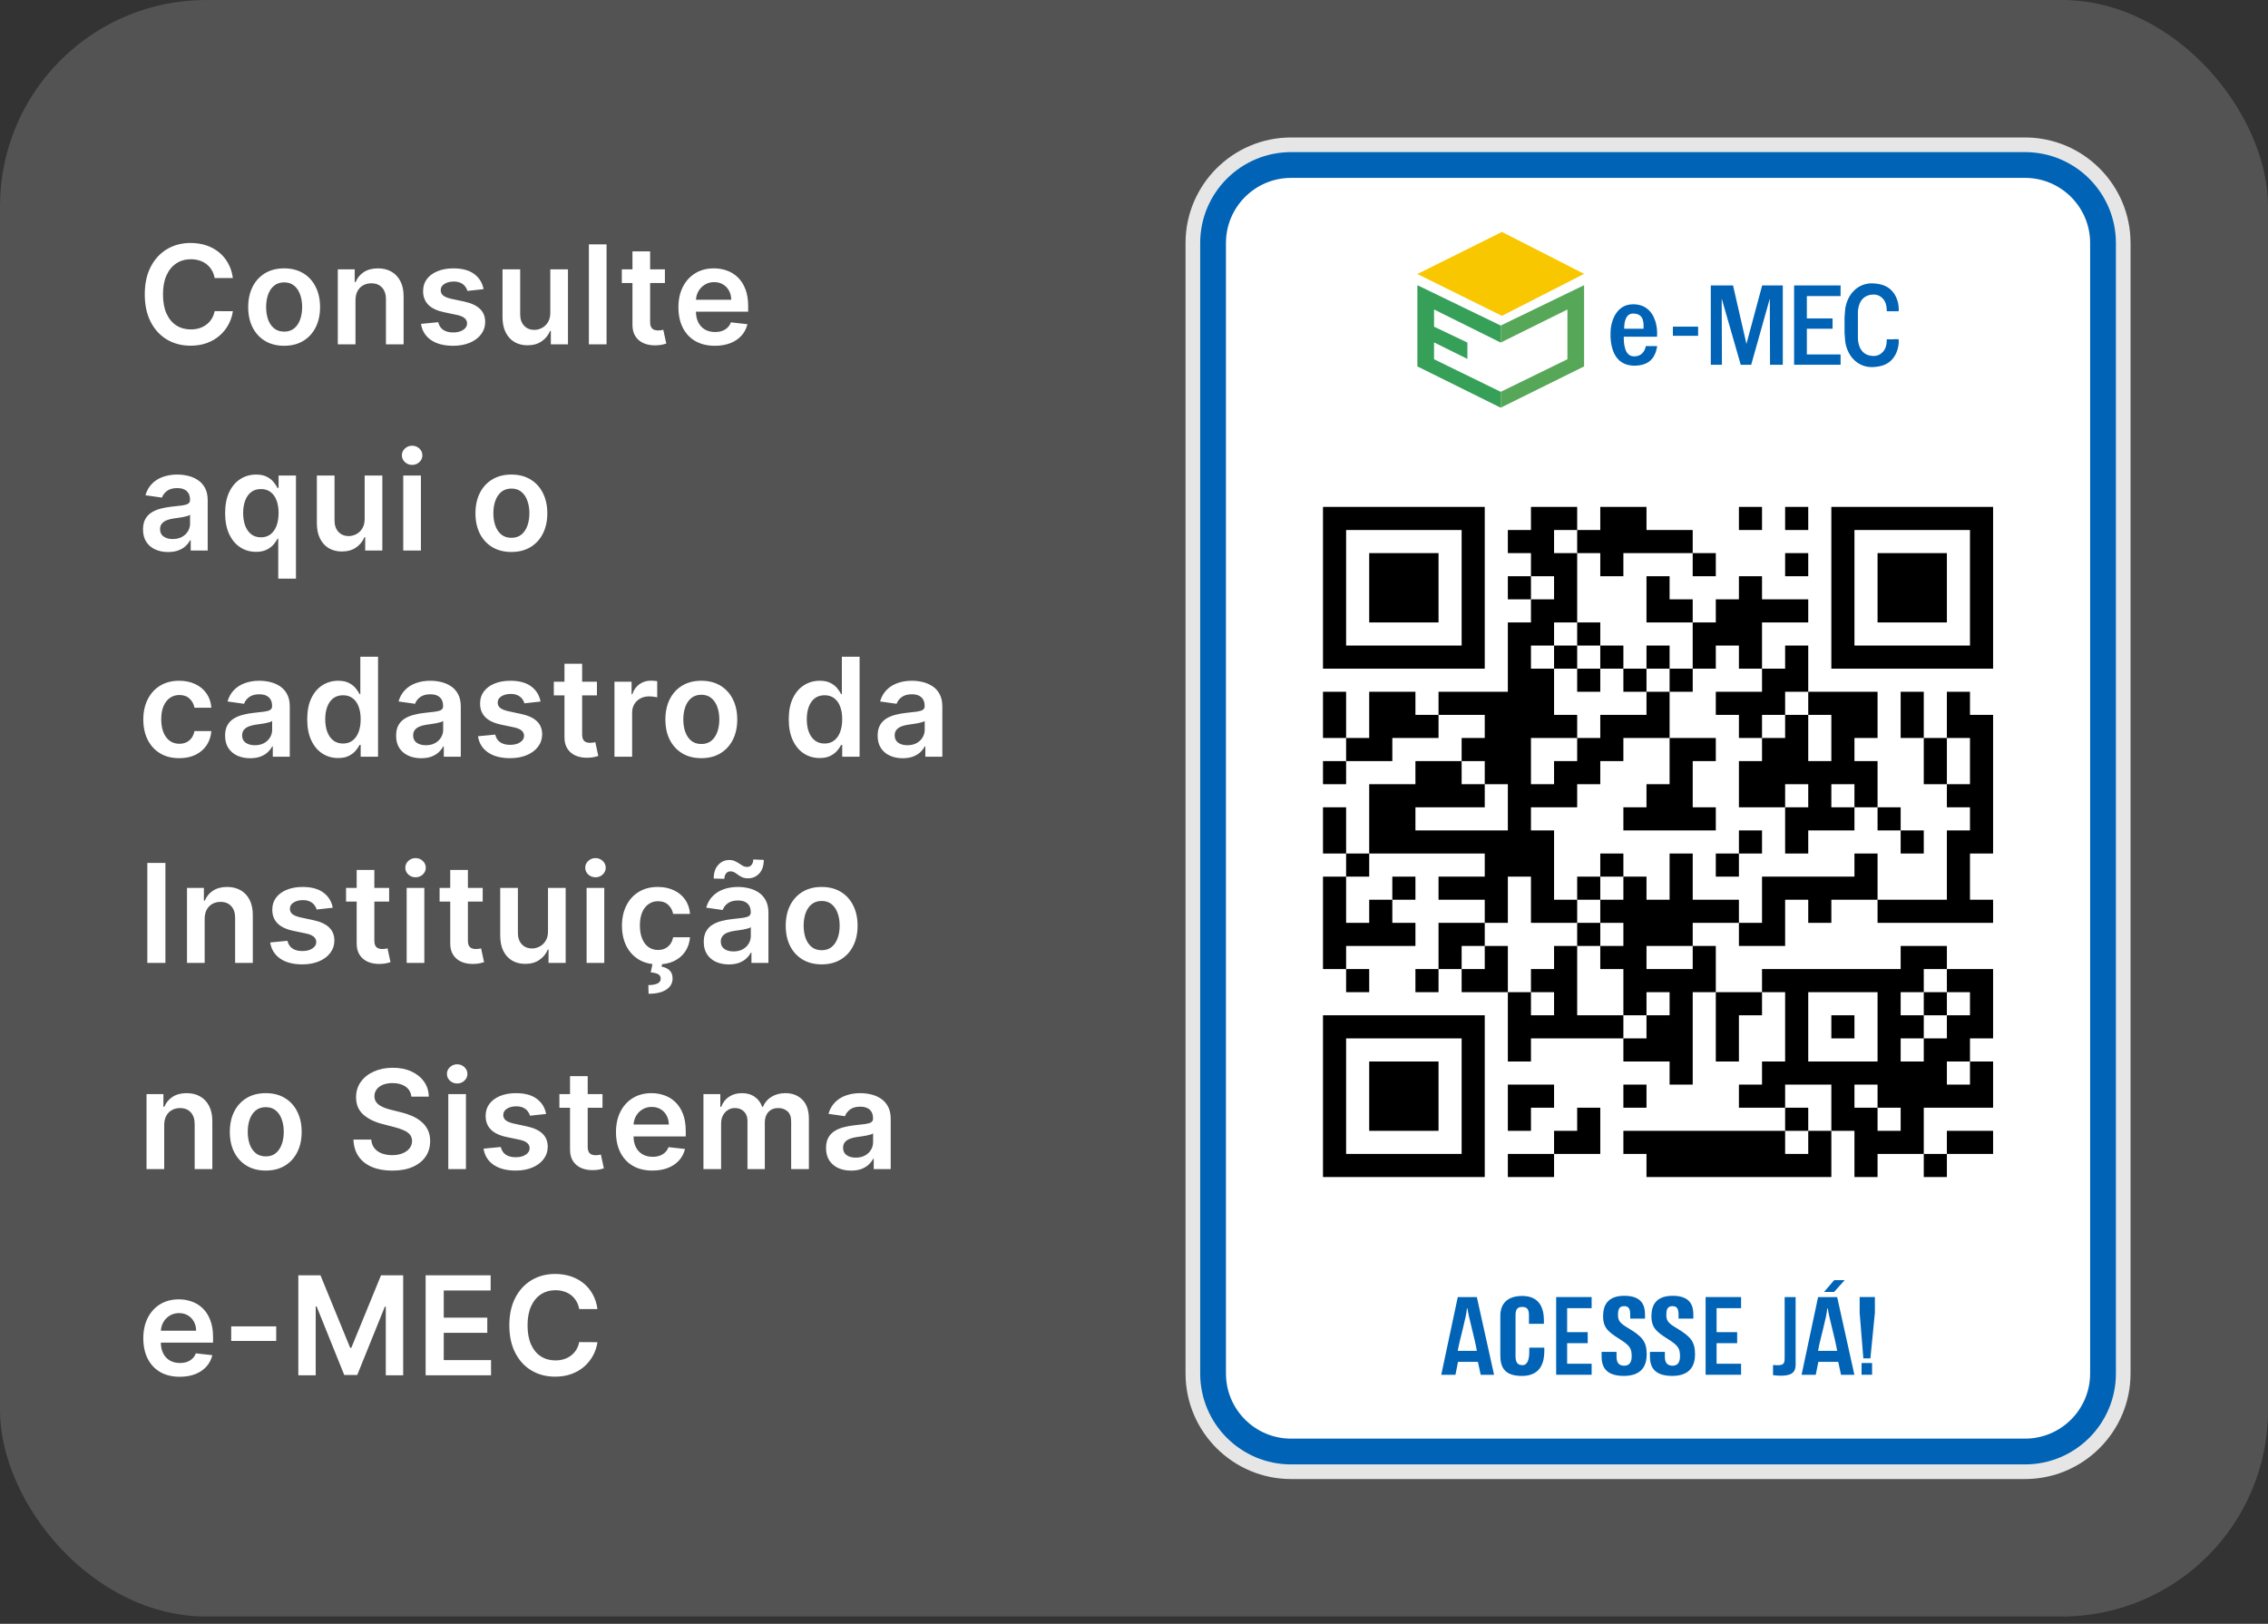 <svg width="264" height="189" viewBox="0 0 264 189" fill="none" xmlns="http://www.w3.org/2000/svg">
<rect x="0" y="0" width="264" height="189" fill="#333333" stroke="none"/>
<rect width="264" height="188.153" rx="24" fill="white" fill-opacity="0.16"/>
<path d="M27.108 32.366H24.983C24.922 32.018 24.811 31.709 24.648 31.44C24.485 31.168 24.282 30.936 24.04 30.747C23.797 30.558 23.521 30.416 23.21 30.321C22.903 30.223 22.572 30.173 22.216 30.173C21.583 30.173 21.023 30.332 20.534 30.651C20.046 30.965 19.663 31.427 19.386 32.037C19.11 32.643 18.972 33.383 18.972 34.258C18.972 35.149 19.11 35.899 19.386 36.508C19.667 37.114 20.049 37.573 20.534 37.883C21.023 38.19 21.581 38.344 22.21 38.344C22.559 38.344 22.884 38.298 23.188 38.207C23.494 38.113 23.769 37.974 24.011 37.793C24.258 37.611 24.464 37.387 24.631 37.122C24.801 36.857 24.919 36.554 24.983 36.213L27.108 36.224C27.028 36.777 26.856 37.296 26.591 37.781C26.329 38.266 25.987 38.694 25.562 39.065C25.138 39.433 24.642 39.721 24.074 39.929C23.506 40.133 22.875 40.236 22.182 40.236C21.159 40.236 20.246 39.999 19.443 39.526C18.64 39.052 18.008 38.368 17.546 37.474C17.083 36.58 16.852 35.508 16.852 34.258C16.852 33.005 17.085 31.933 17.551 31.043C18.017 30.149 18.651 29.465 19.454 28.991C20.258 28.518 21.167 28.281 22.182 28.281C22.829 28.281 23.432 28.372 23.989 28.554C24.546 28.736 25.042 29.003 25.477 29.355C25.913 29.704 26.271 30.132 26.551 30.639C26.835 31.143 27.021 31.719 27.108 32.366ZM33.074 40.247C32.222 40.247 31.483 40.06 30.858 39.685C30.233 39.31 29.748 38.785 29.404 38.111C29.063 37.437 28.892 36.649 28.892 35.747C28.892 34.846 29.063 34.056 29.404 33.378C29.748 32.7 30.233 32.173 30.858 31.798C31.483 31.423 32.222 31.236 33.074 31.236C33.926 31.236 34.665 31.423 35.29 31.798C35.915 32.173 36.398 32.7 36.739 33.378C37.084 34.056 37.256 34.846 37.256 35.747C37.256 36.649 37.084 37.437 36.739 38.111C36.398 38.785 35.915 39.31 35.29 39.685C34.665 40.06 33.926 40.247 33.074 40.247ZM33.086 38.599C33.548 38.599 33.934 38.472 34.245 38.219C34.555 37.961 34.786 37.616 34.938 37.185C35.093 36.753 35.171 36.272 35.171 35.741C35.171 35.207 35.093 34.724 34.938 34.293C34.786 33.857 34.555 33.51 34.245 33.253C33.934 32.995 33.548 32.866 33.086 32.866C32.612 32.866 32.218 32.995 31.904 33.253C31.593 33.51 31.36 33.857 31.205 34.293C31.053 34.724 30.978 35.207 30.978 35.741C30.978 36.272 31.053 36.753 31.205 37.185C31.36 37.616 31.593 37.961 31.904 38.219C32.218 38.472 32.612 38.599 33.086 38.599ZM41.379 34.963V40.077H39.322V31.349H41.288V32.832H41.39C41.591 32.344 41.911 31.955 42.35 31.668C42.793 31.38 43.341 31.236 43.992 31.236C44.594 31.236 45.119 31.364 45.566 31.622C46.017 31.88 46.365 32.253 46.612 32.741C46.862 33.23 46.985 33.823 46.981 34.52V40.077H44.924V34.838C44.924 34.255 44.773 33.798 44.469 33.469C44.17 33.139 43.755 32.974 43.225 32.974C42.865 32.974 42.545 33.054 42.265 33.213C41.989 33.368 41.771 33.594 41.612 33.889C41.456 34.185 41.379 34.543 41.379 34.963ZM56.289 33.656L54.414 33.861C54.361 33.671 54.269 33.493 54.136 33.327C54.007 33.16 53.833 33.026 53.613 32.923C53.394 32.821 53.125 32.77 52.807 32.77C52.379 32.77 52.019 32.863 51.727 33.048C51.439 33.234 51.297 33.474 51.301 33.77C51.297 34.024 51.39 34.23 51.579 34.389C51.773 34.548 52.091 34.679 52.534 34.781L54.023 35.099C54.848 35.277 55.462 35.56 55.863 35.946C56.269 36.332 56.473 36.838 56.477 37.463C56.473 38.012 56.312 38.497 55.994 38.918C55.68 39.334 55.242 39.66 54.682 39.895C54.121 40.13 53.477 40.247 52.75 40.247C51.682 40.247 50.822 40.024 50.17 39.577C49.519 39.126 49.13 38.499 49.005 37.696L51.011 37.503C51.102 37.897 51.295 38.194 51.591 38.395C51.886 38.596 52.271 38.696 52.744 38.696C53.233 38.696 53.625 38.596 53.92 38.395C54.219 38.194 54.369 37.946 54.369 37.651C54.369 37.401 54.273 37.194 54.079 37.031C53.89 36.868 53.594 36.743 53.193 36.656L51.704 36.344C50.867 36.169 50.248 35.876 49.846 35.463C49.445 35.046 49.246 34.52 49.25 33.883C49.246 33.346 49.392 32.88 49.687 32.486C49.986 32.088 50.401 31.781 50.932 31.565C51.466 31.346 52.081 31.236 52.778 31.236C53.801 31.236 54.606 31.454 55.193 31.889C55.784 32.325 56.149 32.914 56.289 33.656ZM64.056 36.406V31.349H66.112V40.077H64.118V38.526H64.027C63.83 39.014 63.506 39.414 63.056 39.724C62.609 40.035 62.057 40.19 61.402 40.19C60.83 40.19 60.325 40.063 59.885 39.81C59.45 39.552 59.109 39.179 58.862 38.69C58.616 38.198 58.493 37.603 58.493 36.906V31.349H60.55V36.588C60.55 37.141 60.701 37.58 61.004 37.906C61.307 38.232 61.705 38.395 62.198 38.395C62.501 38.395 62.794 38.321 63.078 38.173C63.362 38.026 63.595 37.806 63.777 37.514C63.963 37.219 64.056 36.849 64.056 36.406ZM70.604 28.44V40.077H68.547V28.44H70.604ZM77.397 31.349V32.94H72.38V31.349H77.397ZM73.619 29.259H75.676V37.452C75.676 37.728 75.717 37.94 75.801 38.088C75.888 38.232 76.001 38.33 76.142 38.383C76.282 38.437 76.437 38.463 76.608 38.463C76.736 38.463 76.854 38.454 76.96 38.435C77.07 38.416 77.153 38.399 77.21 38.383L77.556 39.991C77.447 40.029 77.289 40.071 77.085 40.116C76.884 40.162 76.638 40.188 76.346 40.196C75.831 40.211 75.367 40.133 74.954 39.963C74.541 39.789 74.214 39.52 73.971 39.156C73.733 38.793 73.615 38.338 73.619 37.793V29.259ZM83.207 40.247C82.332 40.247 81.577 40.065 80.94 39.702C80.308 39.334 79.821 38.815 79.48 38.145C79.139 37.471 78.969 36.677 78.969 35.764C78.969 34.866 79.139 34.079 79.48 33.401C79.825 32.719 80.306 32.188 80.923 31.81C81.541 31.427 82.266 31.236 83.099 31.236C83.637 31.236 84.145 31.323 84.622 31.497C85.103 31.668 85.527 31.933 85.895 32.293C86.266 32.652 86.558 33.111 86.77 33.668C86.982 34.221 87.088 34.88 87.088 35.645V36.276H79.935V34.889H85.116C85.113 34.495 85.027 34.145 84.861 33.838C84.694 33.527 84.461 33.283 84.162 33.105C83.866 32.927 83.522 32.838 83.128 32.838C82.707 32.838 82.338 32.94 82.02 33.145C81.702 33.346 81.454 33.611 81.275 33.94C81.101 34.266 81.012 34.624 81.008 35.014V36.224C81.008 36.732 81.101 37.168 81.287 37.531C81.472 37.891 81.732 38.168 82.065 38.361C82.399 38.55 82.789 38.645 83.236 38.645C83.535 38.645 83.806 38.603 84.048 38.52C84.291 38.433 84.501 38.306 84.679 38.139C84.857 37.972 84.991 37.766 85.082 37.52L87.003 37.736C86.882 38.243 86.65 38.687 86.31 39.065C85.972 39.44 85.541 39.732 85.014 39.94C84.488 40.145 83.885 40.247 83.207 40.247ZM19.568 64.253C19.015 64.253 18.517 64.154 18.074 63.957C17.634 63.757 17.286 63.461 17.028 63.071C16.775 62.681 16.648 62.2 16.648 61.628C16.648 61.135 16.739 60.728 16.921 60.406C17.102 60.084 17.35 59.827 17.665 59.633C17.979 59.44 18.333 59.294 18.727 59.196C19.125 59.094 19.536 59.02 19.96 58.974C20.472 58.921 20.886 58.874 21.204 58.832C21.523 58.787 21.754 58.719 21.898 58.628C22.046 58.533 22.119 58.387 22.119 58.19V58.156C22.119 57.728 21.992 57.397 21.739 57.162C21.485 56.927 21.119 56.81 20.642 56.81C20.138 56.81 19.739 56.919 19.443 57.139C19.151 57.359 18.954 57.618 18.852 57.918L16.932 57.645C17.083 57.114 17.333 56.671 17.682 56.315C18.03 55.955 18.456 55.687 18.96 55.508C19.464 55.327 20.021 55.236 20.631 55.236C21.051 55.236 21.47 55.285 21.886 55.383C22.303 55.482 22.684 55.645 23.028 55.872C23.373 56.096 23.65 56.401 23.858 56.787C24.07 57.173 24.176 57.656 24.176 58.236V64.077H22.199V62.878H22.131C22.006 63.12 21.829 63.347 21.602 63.56C21.379 63.768 21.097 63.937 20.756 64.065C20.419 64.19 20.023 64.253 19.568 64.253ZM20.102 62.741C20.515 62.741 20.873 62.66 21.176 62.497C21.479 62.33 21.712 62.111 21.875 61.838C22.042 61.565 22.125 61.268 22.125 60.946V59.918C22.061 59.971 21.951 60.02 21.796 60.065C21.644 60.111 21.474 60.151 21.284 60.185C21.095 60.219 20.907 60.249 20.722 60.276C20.536 60.302 20.375 60.325 20.239 60.344C19.932 60.385 19.657 60.454 19.415 60.548C19.172 60.643 18.981 60.776 18.841 60.946C18.701 61.113 18.631 61.329 18.631 61.594C18.631 61.972 18.769 62.258 19.046 62.452C19.322 62.645 19.674 62.741 20.102 62.741ZM32.388 67.349V62.702H32.303C32.197 62.914 32.044 63.139 31.843 63.378C31.642 63.613 31.377 63.813 31.047 63.98C30.718 64.147 30.303 64.23 29.803 64.23C29.117 64.23 28.504 64.054 27.962 63.702C27.42 63.349 26.992 62.838 26.678 62.168C26.364 61.497 26.206 60.683 26.206 59.724C26.206 58.755 26.366 57.937 26.684 57.27C27.006 56.599 27.439 56.094 27.985 55.753C28.53 55.408 29.138 55.236 29.809 55.236C30.32 55.236 30.741 55.323 31.07 55.497C31.399 55.668 31.661 55.874 31.854 56.116C32.047 56.355 32.197 56.58 32.303 56.793H32.428V55.349H34.451V67.349H32.388ZM30.377 62.543C30.812 62.543 31.184 62.425 31.491 62.19C31.797 61.952 32.03 61.62 32.189 61.196C32.348 60.772 32.428 60.277 32.428 59.713C32.428 59.149 32.348 58.658 32.189 58.241C32.034 57.825 31.803 57.501 31.496 57.27C31.193 57.039 30.82 56.923 30.377 56.923C29.919 56.923 29.536 57.043 29.229 57.281C28.922 57.52 28.691 57.849 28.536 58.27C28.381 58.69 28.303 59.171 28.303 59.713C28.303 60.258 28.381 60.745 28.536 61.173C28.695 61.597 28.928 61.933 29.235 62.179C29.545 62.421 29.926 62.543 30.377 62.543ZM42.447 60.406V55.349H44.504V64.077H42.509V62.526H42.418C42.221 63.014 41.898 63.414 41.447 63.724C41 64.035 40.449 64.19 39.793 64.19C39.221 64.19 38.716 64.063 38.276 63.81C37.841 63.552 37.5 63.179 37.254 62.69C37.007 62.198 36.884 61.603 36.884 60.906V55.349H38.941V60.588C38.941 61.141 39.093 61.58 39.396 61.906C39.699 62.232 40.096 62.395 40.589 62.395C40.892 62.395 41.185 62.321 41.469 62.173C41.754 62.026 41.987 61.806 42.168 61.514C42.354 61.219 42.447 60.849 42.447 60.406ZM46.939 64.077V55.349H48.995V64.077H46.939ZM47.973 54.111C47.647 54.111 47.367 54.003 47.132 53.787C46.897 53.567 46.78 53.304 46.78 52.997C46.78 52.687 46.897 52.423 47.132 52.207C47.367 51.988 47.647 51.878 47.973 51.878C48.302 51.878 48.583 51.988 48.814 52.207C49.048 52.423 49.166 52.687 49.166 52.997C49.166 53.304 49.048 53.567 48.814 53.787C48.583 54.003 48.302 54.111 47.973 54.111ZM59.526 64.247C58.674 64.247 57.935 64.06 57.31 63.685C56.685 63.31 56.2 62.785 55.856 62.111C55.515 61.437 55.344 60.649 55.344 59.747C55.344 58.846 55.515 58.056 55.856 57.378C56.2 56.7 56.685 56.173 57.31 55.798C57.935 55.423 58.674 55.236 59.526 55.236C60.378 55.236 61.117 55.423 61.742 55.798C62.367 56.173 62.85 56.7 63.191 57.378C63.536 58.056 63.708 58.846 63.708 59.747C63.708 60.649 63.536 61.437 63.191 62.111C62.85 62.785 62.367 63.31 61.742 63.685C61.117 64.06 60.378 64.247 59.526 64.247ZM59.538 62.599C60 62.599 60.386 62.472 60.697 62.219C61.007 61.961 61.238 61.616 61.39 61.185C61.545 60.753 61.623 60.272 61.623 59.741C61.623 59.207 61.545 58.724 61.39 58.293C61.238 57.857 61.007 57.51 60.697 57.253C60.386 56.995 60 56.866 59.538 56.866C59.064 56.866 58.67 56.995 58.356 57.253C58.045 57.51 57.812 57.857 57.657 58.293C57.505 58.724 57.429 59.207 57.429 59.741C57.429 60.272 57.505 60.753 57.657 61.185C57.812 61.616 58.045 61.961 58.356 62.219C58.67 62.472 59.064 62.599 59.538 62.599ZM20.864 88.247C19.992 88.247 19.244 88.056 18.619 87.673C17.998 87.291 17.519 86.762 17.182 86.088C16.849 85.41 16.682 84.63 16.682 83.747C16.682 82.861 16.852 82.079 17.193 81.4C17.534 80.719 18.015 80.188 18.636 79.81C19.261 79.427 20 79.236 20.852 79.236C21.561 79.236 22.188 79.366 22.733 79.628C23.282 79.885 23.72 80.251 24.046 80.724C24.371 81.194 24.557 81.743 24.602 82.372H22.636C22.557 81.952 22.367 81.601 22.068 81.321C21.773 81.037 21.377 80.895 20.881 80.895C20.46 80.895 20.091 81.008 19.773 81.236C19.454 81.459 19.206 81.781 19.028 82.202C18.854 82.622 18.767 83.126 18.767 83.713C18.767 84.308 18.854 84.819 19.028 85.247C19.203 85.671 19.447 85.999 19.761 86.23C20.079 86.457 20.453 86.571 20.881 86.571C21.184 86.571 21.454 86.514 21.693 86.4C21.936 86.283 22.138 86.115 22.301 85.895C22.464 85.675 22.576 85.408 22.636 85.094H24.602C24.553 85.711 24.371 86.258 24.057 86.736C23.742 87.209 23.314 87.58 22.773 87.849C22.231 88.115 21.595 88.247 20.864 88.247ZM29.123 88.253C28.57 88.253 28.071 88.154 27.628 87.957C27.189 87.757 26.84 87.461 26.583 87.071C26.329 86.681 26.202 86.2 26.202 85.628C26.202 85.135 26.293 84.728 26.475 84.406C26.657 84.084 26.905 83.827 27.219 83.633C27.534 83.44 27.888 83.294 28.282 83.196C28.679 83.094 29.09 83.02 29.515 82.974C30.026 82.921 30.441 82.874 30.759 82.832C31.077 82.787 31.308 82.719 31.452 82.628C31.6 82.533 31.674 82.387 31.674 82.19V82.156C31.674 81.728 31.547 81.397 31.293 81.162C31.039 80.927 30.674 80.81 30.196 80.81C29.693 80.81 29.293 80.919 28.998 81.139C28.706 81.359 28.509 81.618 28.407 81.918L26.486 81.645C26.638 81.115 26.888 80.671 27.236 80.315C27.585 79.955 28.011 79.686 28.515 79.508C29.018 79.327 29.575 79.236 30.185 79.236C30.605 79.236 31.024 79.285 31.441 79.383C31.857 79.482 32.238 79.645 32.583 79.872C32.928 80.096 33.204 80.4 33.412 80.787C33.624 81.173 33.73 81.656 33.73 82.236V88.077H31.753V86.878H31.685C31.56 87.12 31.384 87.347 31.157 87.56C30.933 87.768 30.651 87.936 30.31 88.065C29.973 88.19 29.577 88.253 29.123 88.253ZM29.657 86.741C30.07 86.741 30.427 86.66 30.73 86.497C31.034 86.33 31.267 86.111 31.429 85.838C31.596 85.565 31.679 85.268 31.679 84.946V83.918C31.615 83.971 31.505 84.02 31.35 84.065C31.198 84.111 31.028 84.15 30.838 84.185C30.649 84.219 30.462 84.249 30.276 84.275C30.09 84.302 29.929 84.325 29.793 84.344C29.486 84.385 29.212 84.454 28.969 84.548C28.727 84.643 28.535 84.775 28.395 84.946C28.255 85.113 28.185 85.329 28.185 85.594C28.185 85.972 28.323 86.258 28.6 86.452C28.876 86.645 29.229 86.741 29.657 86.741ZM39.357 88.23C38.672 88.23 38.058 88.054 37.516 87.702C36.975 87.349 36.547 86.838 36.232 86.168C35.918 85.497 35.761 84.683 35.761 83.724C35.761 82.755 35.92 81.936 36.238 81.27C36.56 80.599 36.994 80.094 37.539 79.753C38.085 79.408 38.693 79.236 39.363 79.236C39.874 79.236 40.295 79.323 40.624 79.497C40.954 79.668 41.215 79.874 41.408 80.116C41.602 80.355 41.751 80.58 41.857 80.793H41.943V76.44H44.005V88.077H41.982V86.702H41.857C41.751 86.914 41.598 87.139 41.397 87.378C41.196 87.613 40.931 87.813 40.602 87.98C40.272 88.147 39.857 88.23 39.357 88.23ZM39.931 86.543C40.367 86.543 40.738 86.425 41.045 86.19C41.352 85.952 41.585 85.62 41.744 85.196C41.903 84.772 41.982 84.277 41.982 83.713C41.982 83.149 41.903 82.658 41.744 82.241C41.588 81.825 41.357 81.501 41.05 81.27C40.748 81.039 40.374 80.923 39.931 80.923C39.473 80.923 39.09 81.043 38.783 81.281C38.477 81.52 38.246 81.849 38.09 82.27C37.935 82.69 37.857 83.171 37.857 83.713C37.857 84.258 37.935 84.745 38.09 85.173C38.249 85.597 38.482 85.933 38.789 86.179C39.1 86.421 39.48 86.543 39.931 86.543ZM49.028 88.253C48.475 88.253 47.977 88.154 47.534 87.957C47.094 87.757 46.746 87.461 46.488 87.071C46.235 86.681 46.108 86.2 46.108 85.628C46.108 85.135 46.199 84.728 46.38 84.406C46.562 84.084 46.81 83.827 47.125 83.633C47.439 83.44 47.793 83.294 48.187 83.196C48.585 83.094 48.996 83.02 49.42 82.974C49.932 82.921 50.346 82.874 50.664 82.832C50.983 82.787 51.214 82.719 51.358 82.628C51.505 82.533 51.579 82.387 51.579 82.19V82.156C51.579 81.728 51.452 81.397 51.199 81.162C50.945 80.927 50.579 80.81 50.102 80.81C49.598 80.81 49.199 80.919 48.903 81.139C48.611 81.359 48.414 81.618 48.312 81.918L46.392 81.645C46.543 81.115 46.793 80.671 47.142 80.315C47.49 79.955 47.916 79.686 48.42 79.508C48.924 79.327 49.481 79.236 50.091 79.236C50.511 79.236 50.93 79.285 51.346 79.383C51.763 79.482 52.144 79.645 52.488 79.872C52.833 80.096 53.11 80.4 53.318 80.787C53.53 81.173 53.636 81.656 53.636 82.236V88.077H51.659V86.878H51.591C51.466 87.12 51.289 87.347 51.062 87.56C50.839 87.768 50.557 87.936 50.216 88.065C49.879 88.19 49.483 88.253 49.028 88.253ZM49.562 86.741C49.975 86.741 50.333 86.66 50.636 86.497C50.939 86.33 51.172 86.111 51.335 85.838C51.502 85.565 51.585 85.268 51.585 84.946V83.918C51.521 83.971 51.411 84.02 51.255 84.065C51.104 84.111 50.934 84.15 50.744 84.185C50.555 84.219 50.367 84.249 50.182 84.275C49.996 84.302 49.835 84.325 49.699 84.344C49.392 84.385 49.117 84.454 48.875 84.548C48.632 84.643 48.441 84.775 48.301 84.946C48.161 85.113 48.091 85.329 48.091 85.594C48.091 85.972 48.229 86.258 48.505 86.452C48.782 86.645 49.134 86.741 49.562 86.741ZM62.922 81.656L61.047 81.861C60.994 81.671 60.901 81.493 60.769 81.327C60.64 81.16 60.466 81.025 60.246 80.923C60.026 80.821 59.757 80.77 59.439 80.77C59.011 80.77 58.651 80.863 58.359 81.048C58.072 81.234 57.93 81.474 57.933 81.77C57.93 82.024 58.022 82.23 58.212 82.389C58.405 82.548 58.723 82.679 59.166 82.781L60.655 83.099C61.481 83.277 62.094 83.56 62.496 83.946C62.901 84.332 63.106 84.838 63.109 85.463C63.106 86.012 62.945 86.497 62.627 86.918C62.312 87.334 61.875 87.66 61.314 87.895C60.754 88.13 60.109 88.247 59.382 88.247C58.314 88.247 57.454 88.024 56.803 87.577C56.151 87.126 55.763 86.499 55.638 85.696L57.644 85.503C57.734 85.897 57.928 86.194 58.223 86.395C58.519 86.596 58.903 86.696 59.377 86.696C59.865 86.696 60.257 86.596 60.553 86.395C60.852 86.194 61.002 85.946 61.002 85.65C61.002 85.4 60.905 85.194 60.712 85.031C60.522 84.868 60.227 84.743 59.825 84.656L58.337 84.344C57.5 84.169 56.88 83.876 56.479 83.463C56.077 83.046 55.879 82.52 55.882 81.883C55.879 81.346 56.024 80.88 56.32 80.486C56.619 80.088 57.034 79.781 57.564 79.565C58.098 79.346 58.714 79.236 59.411 79.236C60.433 79.236 61.238 79.454 61.825 79.889C62.416 80.325 62.782 80.914 62.922 81.656ZM69.484 79.349V80.94H64.466V79.349H69.484ZM65.705 77.258H67.762V85.452C67.762 85.728 67.804 85.94 67.887 86.088C67.974 86.232 68.088 86.33 68.228 86.383C68.368 86.436 68.523 86.463 68.694 86.463C68.823 86.463 68.94 86.454 69.046 86.435C69.156 86.416 69.239 86.399 69.296 86.383L69.643 87.991C69.533 88.029 69.376 88.071 69.171 88.116C68.97 88.162 68.724 88.188 68.432 88.196C67.917 88.211 67.453 88.133 67.04 87.963C66.627 87.789 66.3 87.52 66.057 87.156C65.819 86.793 65.701 86.338 65.705 85.793V77.258ZM71.524 88.077V79.349H73.518V80.804H73.609C73.768 80.3 74.041 79.912 74.427 79.639C74.817 79.363 75.262 79.224 75.762 79.224C75.876 79.224 76.003 79.23 76.143 79.241C76.287 79.249 76.406 79.262 76.501 79.281V81.173C76.414 81.143 76.276 81.116 76.086 81.094C75.901 81.067 75.721 81.054 75.546 81.054C75.171 81.054 74.834 81.135 74.535 81.298C74.24 81.457 74.007 81.679 73.836 81.963C73.666 82.247 73.581 82.575 73.581 82.946V88.077H71.524ZM81.635 88.247C80.783 88.247 80.044 88.06 79.419 87.685C78.794 87.31 78.309 86.785 77.964 86.111C77.624 85.436 77.453 84.649 77.453 83.747C77.453 82.846 77.624 82.056 77.964 81.378C78.309 80.7 78.794 80.173 79.419 79.798C80.044 79.423 80.783 79.236 81.635 79.236C82.487 79.236 83.226 79.423 83.851 79.798C84.476 80.173 84.959 80.7 85.3 81.378C85.644 82.056 85.817 82.846 85.817 83.747C85.817 84.649 85.644 85.436 85.3 86.111C84.959 86.785 84.476 87.31 83.851 87.685C83.226 88.06 82.487 88.247 81.635 88.247ZM81.646 86.599C82.108 86.599 82.495 86.472 82.805 86.219C83.116 85.961 83.347 85.616 83.499 85.185C83.654 84.753 83.731 84.272 83.731 83.741C83.731 83.207 83.654 82.724 83.499 82.293C83.347 81.857 83.116 81.51 82.805 81.253C82.495 80.995 82.108 80.866 81.646 80.866C81.173 80.866 80.779 80.995 80.464 81.253C80.154 81.51 79.921 81.857 79.766 82.293C79.614 82.724 79.538 83.207 79.538 83.741C79.538 84.272 79.614 84.753 79.766 85.185C79.921 85.616 80.154 85.961 80.464 86.219C80.779 86.472 81.173 86.599 81.646 86.599ZM95.41 88.23C94.724 88.23 94.111 88.054 93.569 87.702C93.027 87.349 92.599 86.838 92.285 86.168C91.97 85.497 91.813 84.683 91.813 83.724C91.813 82.755 91.972 81.936 92.29 81.27C92.612 80.599 93.046 80.094 93.592 79.753C94.137 79.408 94.745 79.236 95.415 79.236C95.927 79.236 96.347 79.323 96.677 79.497C97.006 79.668 97.268 79.874 97.461 80.116C97.654 80.355 97.804 80.58 97.91 80.793H97.995V76.44H100.058V88.077H98.035V86.702H97.91C97.804 86.914 97.65 87.139 97.45 87.378C97.249 87.613 96.984 87.813 96.654 87.98C96.325 88.147 95.91 88.23 95.41 88.23ZM95.984 86.543C96.419 86.543 96.79 86.425 97.097 86.19C97.404 85.952 97.637 85.62 97.796 85.196C97.955 84.772 98.035 84.277 98.035 83.713C98.035 83.149 97.955 82.658 97.796 82.241C97.641 81.825 97.41 81.501 97.103 81.27C96.8 81.039 96.427 80.923 95.984 80.923C95.525 80.923 95.143 81.043 94.836 81.281C94.529 81.52 94.298 81.849 94.143 82.27C93.987 82.69 93.91 83.171 93.91 83.713C93.91 84.258 93.987 84.745 94.143 85.173C94.302 85.597 94.535 85.933 94.842 86.179C95.152 86.421 95.533 86.543 95.984 86.543ZM105.081 88.253C104.528 88.253 104.03 88.154 103.586 87.957C103.147 87.757 102.798 87.461 102.541 87.071C102.287 86.681 102.16 86.2 102.16 85.628C102.16 85.135 102.251 84.728 102.433 84.406C102.615 84.084 102.863 83.827 103.177 83.633C103.492 83.44 103.846 83.294 104.24 83.196C104.637 83.094 105.048 83.02 105.473 82.974C105.984 82.921 106.399 82.874 106.717 82.832C107.035 82.787 107.266 82.719 107.41 82.628C107.558 82.533 107.632 82.387 107.632 82.19V82.156C107.632 81.728 107.505 81.397 107.251 81.162C106.997 80.927 106.632 80.81 106.155 80.81C105.651 80.81 105.251 80.919 104.956 81.139C104.664 81.359 104.467 81.618 104.365 81.918L102.444 81.645C102.596 81.115 102.846 80.671 103.194 80.315C103.543 79.955 103.969 79.686 104.473 79.508C104.977 79.327 105.533 79.236 106.143 79.236C106.564 79.236 106.982 79.285 107.399 79.383C107.816 79.482 108.196 79.645 108.541 79.872C108.886 80.096 109.162 80.4 109.37 80.787C109.583 81.173 109.689 81.656 109.689 82.236V88.077H107.711V86.878H107.643C107.518 87.12 107.342 87.347 107.115 87.56C106.891 87.768 106.609 87.936 106.268 88.065C105.931 88.19 105.535 88.253 105.081 88.253ZM105.615 86.741C106.028 86.741 106.386 86.66 106.689 86.497C106.992 86.33 107.225 86.111 107.387 85.838C107.554 85.565 107.637 85.268 107.637 84.946V83.918C107.573 83.971 107.463 84.02 107.308 84.065C107.156 84.111 106.986 84.15 106.797 84.185C106.607 84.219 106.42 84.249 106.234 84.275C106.048 84.302 105.887 84.325 105.751 84.344C105.444 84.385 105.17 84.454 104.927 84.548C104.685 84.643 104.494 84.775 104.353 84.946C104.213 85.113 104.143 85.329 104.143 85.594C104.143 85.972 104.281 86.258 104.558 86.452C104.834 86.645 105.187 86.741 105.615 86.741ZM19.256 100.44V112.077H17.148V100.44H19.256ZM23.824 106.963V112.077H21.767V103.349H23.733V104.832H23.836C24.036 104.344 24.357 103.955 24.796 103.668C25.239 103.38 25.786 103.236 26.438 103.236C27.04 103.236 27.565 103.365 28.012 103.622C28.462 103.88 28.811 104.253 29.057 104.741C29.307 105.23 29.43 105.823 29.427 106.52V112.077H27.37V106.838C27.37 106.255 27.218 105.798 26.915 105.469C26.616 105.139 26.201 104.974 25.671 104.974C25.311 104.974 24.991 105.054 24.711 105.213C24.434 105.368 24.216 105.594 24.057 105.889C23.902 106.185 23.824 106.543 23.824 106.963ZM38.735 105.656L36.86 105.861C36.807 105.671 36.714 105.493 36.582 105.327C36.453 105.16 36.279 105.026 36.059 104.923C35.839 104.821 35.57 104.77 35.252 104.77C34.824 104.77 34.464 104.863 34.173 105.048C33.885 105.234 33.743 105.474 33.746 105.77C33.743 106.024 33.836 106.23 34.025 106.389C34.218 106.548 34.536 106.679 34.98 106.781L36.468 107.099C37.294 107.277 37.907 107.56 38.309 107.946C38.714 108.332 38.919 108.838 38.923 109.463C38.919 110.012 38.758 110.497 38.44 110.918C38.125 111.334 37.688 111.66 37.127 111.895C36.567 112.13 35.923 112.247 35.195 112.247C34.127 112.247 33.267 112.024 32.616 111.577C31.964 111.126 31.576 110.499 31.451 109.696L33.457 109.503C33.548 109.897 33.741 110.194 34.036 110.395C34.332 110.596 34.716 110.696 35.19 110.696C35.678 110.696 36.07 110.596 36.366 110.395C36.665 110.194 36.815 109.946 36.815 109.651C36.815 109.401 36.718 109.194 36.525 109.031C36.336 108.868 36.04 108.743 35.639 108.656L34.15 108.344C33.313 108.169 32.694 107.876 32.292 107.463C31.89 107.046 31.692 106.52 31.695 105.883C31.692 105.346 31.837 104.88 32.133 104.486C32.432 104.088 32.847 103.781 33.377 103.565C33.911 103.346 34.527 103.236 35.224 103.236C36.246 103.236 37.051 103.454 37.639 103.889C38.23 104.325 38.595 104.914 38.735 105.656ZM45.297 103.349V104.94H40.28V103.349H45.297ZM41.518 101.258H43.575V109.452C43.575 109.728 43.617 109.94 43.7 110.088C43.787 110.232 43.901 110.33 44.041 110.383C44.181 110.437 44.336 110.463 44.507 110.463C44.636 110.463 44.753 110.454 44.859 110.435C44.969 110.416 45.052 110.399 45.109 110.383L45.456 111.991C45.346 112.029 45.189 112.071 44.984 112.116C44.783 112.162 44.537 112.188 44.245 112.196C43.73 112.211 43.266 112.133 42.853 111.963C42.441 111.789 42.113 111.52 41.87 111.156C41.632 110.793 41.514 110.338 41.518 109.793V101.258ZM47.337 112.077V103.349H49.394V112.077H47.337ZM48.371 102.111C48.045 102.111 47.765 102.003 47.53 101.787C47.295 101.567 47.178 101.304 47.178 100.997C47.178 100.687 47.295 100.423 47.53 100.207C47.765 99.988 48.045 99.878 48.371 99.878C48.7 99.878 48.981 99.988 49.212 100.207C49.447 100.423 49.564 100.687 49.564 100.997C49.564 101.304 49.447 101.567 49.212 101.787C48.981 102.003 48.7 102.111 48.371 102.111ZM56.187 103.349V104.94H51.17V103.349H56.187ZM52.408 101.258H54.465V109.452C54.465 109.728 54.507 109.94 54.59 110.088C54.677 110.232 54.791 110.33 54.931 110.383C55.071 110.437 55.226 110.463 55.397 110.463C55.526 110.463 55.643 110.454 55.749 110.435C55.859 110.416 55.942 110.399 55.999 110.383L56.346 111.991C56.236 112.029 56.079 112.071 55.874 112.116C55.673 112.162 55.427 112.188 55.136 112.196C54.62 112.211 54.156 112.133 53.743 111.963C53.331 111.789 53.003 111.52 52.761 111.156C52.522 110.793 52.404 110.338 52.408 109.793V101.258ZM63.789 108.406V103.349H65.846V112.077H63.852V110.526H63.761C63.564 111.014 63.24 111.414 62.789 111.724C62.342 112.035 61.791 112.19 61.136 112.19C60.564 112.19 60.058 112.063 59.619 111.81C59.183 111.552 58.842 111.179 58.596 110.69C58.35 110.198 58.227 109.603 58.227 108.906V103.349H60.284V108.588C60.284 109.141 60.435 109.58 60.738 109.906C61.041 110.232 61.439 110.395 61.931 110.395C62.234 110.395 62.528 110.321 62.812 110.173C63.096 110.026 63.329 109.806 63.511 109.514C63.697 109.219 63.789 108.849 63.789 108.406ZM68.281 112.077V103.349H70.338V112.077H68.281ZM69.315 102.111C68.99 102.111 68.709 102.003 68.474 101.787C68.24 101.567 68.122 101.304 68.122 100.997C68.122 100.687 68.24 100.423 68.474 100.207C68.709 99.988 68.99 99.878 69.315 99.878C69.645 99.878 69.925 99.988 70.156 100.207C70.391 100.423 70.508 100.687 70.508 100.997C70.508 101.304 70.391 101.567 70.156 101.787C69.925 102.003 69.645 102.111 69.315 102.111ZM76.58 112.247C75.709 112.247 74.961 112.056 74.336 111.673C73.714 111.291 73.235 110.762 72.898 110.088C72.565 109.41 72.398 108.63 72.398 107.747C72.398 106.861 72.569 106.079 72.909 105.401C73.25 104.719 73.731 104.188 74.353 103.81C74.978 103.427 75.716 103.236 76.569 103.236C77.277 103.236 77.904 103.366 78.449 103.628C78.998 103.885 79.436 104.251 79.762 104.724C80.088 105.194 80.273 105.743 80.319 106.372H78.353C78.273 105.952 78.084 105.601 77.784 105.321C77.489 105.037 77.093 104.895 76.597 104.895C76.177 104.895 75.807 105.008 75.489 105.236C75.171 105.459 74.923 105.781 74.745 106.202C74.57 106.622 74.483 107.126 74.483 107.713C74.483 108.308 74.57 108.819 74.745 109.247C74.919 109.671 75.163 109.999 75.478 110.23C75.796 110.457 76.169 110.571 76.597 110.571C76.9 110.571 77.171 110.514 77.409 110.401C77.652 110.283 77.855 110.115 78.017 109.895C78.18 109.675 78.292 109.408 78.353 109.094H80.319C80.269 109.711 80.088 110.258 79.773 110.736C79.459 111.209 79.031 111.58 78.489 111.849C77.947 112.115 77.311 112.247 76.58 112.247ZM75.989 112.031H77.103L77.012 112.514C77.368 112.567 77.669 112.704 77.915 112.923C78.165 113.147 78.29 113.467 78.29 113.883C78.294 114.421 78.053 114.853 77.569 115.179C77.084 115.505 76.392 115.668 75.495 115.668L75.472 114.656C75.907 114.656 76.254 114.597 76.512 114.48C76.769 114.366 76.9 114.185 76.904 113.935C76.911 113.692 76.82 113.514 76.631 113.401C76.445 113.291 76.15 113.215 75.745 113.173L75.989 112.031ZM84.839 112.253C84.286 112.253 83.788 112.154 83.344 111.957C82.905 111.757 82.557 111.461 82.299 111.071C82.045 110.681 81.918 110.2 81.918 109.628C81.918 109.135 82.009 108.728 82.191 108.406C82.373 108.084 82.621 107.827 82.935 107.633C83.25 107.44 83.604 107.294 83.998 107.196C84.396 107.094 84.807 107.02 85.231 106.974C85.742 106.921 86.157 106.874 86.475 106.832C86.793 106.787 87.024 106.719 87.168 106.628C87.316 106.533 87.39 106.387 87.39 106.19V106.156C87.39 105.728 87.263 105.397 87.009 105.162C86.755 104.927 86.39 104.81 85.913 104.81C85.409 104.81 85.009 104.919 84.714 105.139C84.422 105.359 84.225 105.618 84.123 105.918L82.202 105.645C82.354 105.115 82.604 104.671 82.952 104.315C83.301 103.955 83.727 103.687 84.231 103.508C84.735 103.327 85.291 103.236 85.901 103.236C86.322 103.236 86.74 103.285 87.157 103.383C87.574 103.482 87.954 103.645 88.299 103.872C88.644 104.096 88.92 104.401 89.129 104.787C89.341 105.173 89.447 105.656 89.447 106.236V112.077H87.469V110.878H87.401C87.276 111.12 87.1 111.347 86.873 111.56C86.649 111.768 86.367 111.937 86.026 112.065C85.689 112.19 85.293 112.253 84.839 112.253ZM85.373 110.741C85.786 110.741 86.144 110.66 86.447 110.497C86.75 110.33 86.983 110.111 87.146 109.838C87.312 109.565 87.396 109.268 87.396 108.946V107.918C87.331 107.971 87.221 108.02 87.066 108.065C86.915 108.111 86.744 108.151 86.555 108.185C86.365 108.219 86.178 108.249 85.992 108.276C85.807 108.302 85.646 108.325 85.509 108.344C85.202 108.385 84.928 108.454 84.685 108.548C84.443 108.643 84.252 108.776 84.112 108.946C83.971 109.113 83.901 109.329 83.901 109.594C83.901 109.972 84.04 110.258 84.316 110.452C84.593 110.645 84.945 110.741 85.373 110.741ZM84.322 102.287L83.077 102.258C83.077 101.584 83.252 101.056 83.6 100.673C83.949 100.291 84.379 100.099 84.89 100.099C85.136 100.099 85.35 100.141 85.532 100.224C85.714 100.304 85.88 100.397 86.032 100.503C86.187 100.609 86.339 100.704 86.487 100.787C86.634 100.866 86.797 100.906 86.975 100.906C87.191 100.906 87.362 100.825 87.487 100.662C87.615 100.499 87.682 100.291 87.685 100.037L88.907 100.088C88.903 100.766 88.727 101.293 88.379 101.668C88.03 102.039 87.602 102.226 87.094 102.23C86.822 102.234 86.593 102.194 86.407 102.111C86.221 102.027 86.058 101.933 85.918 101.827C85.782 101.721 85.644 101.628 85.504 101.548C85.363 101.465 85.199 101.423 85.009 101.423C84.808 101.423 84.644 101.503 84.515 101.662C84.386 101.821 84.322 102.029 84.322 102.287ZM95.642 112.247C94.79 112.247 94.051 112.06 93.426 111.685C92.801 111.31 92.316 110.785 91.971 110.111C91.63 109.437 91.46 108.649 91.46 107.747C91.46 106.846 91.63 106.056 91.971 105.378C92.316 104.7 92.801 104.173 93.426 103.798C94.051 103.423 94.79 103.236 95.642 103.236C96.494 103.236 97.233 103.423 97.858 103.798C98.483 104.173 98.966 104.7 99.306 105.378C99.651 106.056 99.824 106.846 99.824 107.747C99.824 108.649 99.651 109.437 99.306 110.111C98.966 110.785 98.483 111.31 97.858 111.685C97.233 112.06 96.494 112.247 95.642 112.247ZM95.653 110.599C96.115 110.599 96.502 110.472 96.812 110.219C97.123 109.961 97.354 109.616 97.505 109.185C97.661 108.753 97.738 108.272 97.738 107.741C97.738 107.207 97.661 106.724 97.505 106.293C97.354 105.857 97.123 105.51 96.812 105.253C96.502 104.995 96.115 104.866 95.653 104.866C95.18 104.866 94.786 104.995 94.471 105.253C94.161 105.51 93.928 105.857 93.772 106.293C93.621 106.724 93.545 107.207 93.545 107.741C93.545 108.272 93.621 108.753 93.772 109.185C93.928 109.616 94.161 109.961 94.471 110.219C94.786 110.472 95.18 110.599 95.653 110.599ZM19.114 130.963V136.077H17.057V127.349H19.023V128.832H19.125C19.326 128.344 19.646 127.955 20.085 127.668C20.528 127.38 21.076 127.236 21.727 127.236C22.329 127.236 22.854 127.365 23.301 127.622C23.752 127.88 24.1 128.253 24.347 128.741C24.597 129.23 24.72 129.823 24.716 130.52V136.077H22.659V130.838C22.659 130.255 22.508 129.798 22.204 129.469C21.905 129.139 21.491 128.974 20.96 128.974C20.6 128.974 20.28 129.054 20 129.213C19.724 129.368 19.506 129.594 19.347 129.889C19.191 130.185 19.114 130.543 19.114 130.963ZM30.934 136.247C30.081 136.247 29.343 136.06 28.718 135.685C28.093 135.31 27.608 134.785 27.263 134.111C26.922 133.437 26.752 132.649 26.752 131.747C26.752 130.846 26.922 130.056 27.263 129.378C27.608 128.7 28.093 128.173 28.718 127.798C29.343 127.423 30.081 127.236 30.934 127.236C31.786 127.236 32.525 127.423 33.15 127.798C33.775 128.173 34.258 128.7 34.598 129.378C34.943 130.056 35.115 130.846 35.115 131.747C35.115 132.649 34.943 133.437 34.598 134.111C34.258 134.785 33.775 135.31 33.15 135.685C32.525 136.06 31.786 136.247 30.934 136.247ZM30.945 134.599C31.407 134.599 31.794 134.472 32.104 134.219C32.415 133.961 32.646 133.616 32.797 133.185C32.953 132.753 33.03 132.272 33.03 131.741C33.03 131.207 32.953 130.724 32.797 130.293C32.646 129.857 32.415 129.51 32.104 129.253C31.794 128.995 31.407 128.866 30.945 128.866C30.471 128.866 30.078 128.995 29.763 129.253C29.453 129.51 29.22 129.857 29.064 130.293C28.913 130.724 28.837 131.207 28.837 131.741C28.837 132.272 28.913 132.753 29.064 133.185C29.22 133.616 29.453 133.961 29.763 134.219C30.078 134.472 30.471 134.599 30.945 134.599ZM47.885 127.639C47.832 127.143 47.608 126.757 47.214 126.48C46.824 126.204 46.316 126.065 45.691 126.065C45.252 126.065 44.875 126.132 44.561 126.264C44.246 126.397 44.006 126.577 43.839 126.804C43.673 127.031 43.587 127.291 43.584 127.582C43.584 127.825 43.639 128.035 43.748 128.213C43.862 128.391 44.015 128.543 44.209 128.668C44.402 128.789 44.616 128.891 44.851 128.974C45.086 129.058 45.322 129.128 45.561 129.185L46.652 129.457C47.091 129.56 47.514 129.698 47.919 129.872C48.328 130.046 48.693 130.266 49.015 130.531C49.341 130.796 49.599 131.116 49.788 131.491C49.977 131.866 50.072 132.306 50.072 132.81C50.072 133.491 49.898 134.092 49.55 134.611C49.201 135.126 48.697 135.529 48.038 135.821C47.383 136.109 46.589 136.253 45.657 136.253C44.752 136.253 43.966 136.113 43.3 135.832C42.637 135.552 42.118 135.143 41.743 134.605C41.371 134.067 41.171 133.412 41.14 132.639H43.214C43.245 133.044 43.37 133.382 43.589 133.651C43.809 133.919 44.095 134.12 44.447 134.253C44.803 134.385 45.201 134.452 45.64 134.452C46.099 134.452 46.5 134.383 46.845 134.247C47.193 134.107 47.466 133.914 47.663 133.668C47.86 133.418 47.961 133.126 47.964 132.793C47.961 132.49 47.871 132.24 47.697 132.043C47.523 131.842 47.279 131.675 46.964 131.543C46.654 131.406 46.29 131.285 45.873 131.179L44.55 130.838C43.591 130.592 42.834 130.219 42.277 129.719C41.724 129.215 41.447 128.546 41.447 127.713C41.447 127.027 41.633 126.427 42.004 125.912C42.379 125.397 42.889 124.997 43.532 124.713C44.176 124.425 44.906 124.281 45.72 124.281C46.546 124.281 47.269 124.425 47.89 124.713C48.515 124.997 49.006 125.393 49.362 125.901C49.718 126.404 49.902 126.984 49.913 127.639H47.885ZM52.181 136.077V127.349H54.237V136.077H52.181ZM53.215 126.111C52.889 126.111 52.609 126.003 52.374 125.787C52.139 125.567 52.022 125.304 52.022 124.997C52.022 124.687 52.139 124.423 52.374 124.207C52.609 123.988 52.889 123.878 53.215 123.878C53.544 123.878 53.825 123.988 54.056 124.207C54.29 124.423 54.408 124.687 54.408 124.997C54.408 125.304 54.29 125.567 54.056 125.787C53.825 126.003 53.544 126.111 53.215 126.111ZM63.57 129.656L61.695 129.861C61.642 129.671 61.549 129.493 61.417 129.327C61.288 129.16 61.114 129.026 60.894 128.923C60.674 128.821 60.405 128.77 60.087 128.77C59.659 128.77 59.299 128.863 59.008 129.048C58.72 129.234 58.578 129.474 58.581 129.77C58.578 130.024 58.67 130.23 58.86 130.389C59.053 130.548 59.371 130.679 59.815 130.781L61.303 131.099C62.129 131.277 62.742 131.56 63.144 131.946C63.549 132.332 63.754 132.838 63.758 133.463C63.754 134.012 63.593 134.497 63.275 134.918C62.96 135.334 62.523 135.66 61.962 135.895C61.402 136.13 60.758 136.247 60.03 136.247C58.962 136.247 58.102 136.024 57.451 135.577C56.799 135.126 56.411 134.499 56.286 133.696L58.292 133.503C58.383 133.897 58.576 134.194 58.871 134.395C59.167 134.596 59.551 134.696 60.025 134.696C60.513 134.696 60.905 134.596 61.201 134.395C61.5 134.194 61.65 133.946 61.65 133.651C61.65 133.401 61.553 133.194 61.36 133.031C61.17 132.868 60.875 132.743 60.474 132.656L58.985 132.344C58.148 132.169 57.529 131.876 57.127 131.463C56.725 131.046 56.527 130.52 56.53 129.883C56.527 129.346 56.672 128.88 56.968 128.486C57.267 128.088 57.682 127.781 58.212 127.565C58.746 127.346 59.362 127.236 60.059 127.236C61.081 127.236 61.886 127.454 62.474 127.889C63.065 128.325 63.43 128.914 63.57 129.656ZM70.132 127.349V128.94H65.115V127.349H70.132ZM66.353 125.258H68.41V133.452C68.41 133.728 68.452 133.94 68.535 134.088C68.622 134.232 68.736 134.33 68.876 134.383C69.016 134.437 69.171 134.463 69.342 134.463C69.471 134.463 69.588 134.454 69.694 134.435C69.804 134.416 69.887 134.399 69.944 134.383L70.291 135.991C70.181 136.029 70.024 136.071 69.819 136.116C69.618 136.162 69.372 136.188 69.081 136.196C68.565 136.211 68.101 136.133 67.689 135.963C67.276 135.789 66.948 135.52 66.706 135.156C66.467 134.793 66.349 134.338 66.353 133.793V125.258ZM75.942 136.247C75.067 136.247 74.311 136.065 73.675 135.702C73.042 135.334 72.555 134.815 72.214 134.145C71.874 133.471 71.703 132.677 71.703 131.764C71.703 130.866 71.874 130.079 72.214 129.401C72.559 128.719 73.04 128.188 73.658 127.81C74.275 127.427 75 127.236 75.834 127.236C76.372 127.236 76.879 127.323 77.356 127.497C77.838 127.668 78.262 127.933 78.629 128.293C79 128.652 79.292 129.111 79.504 129.668C79.716 130.221 79.822 130.88 79.822 131.645V132.276H72.669V130.889H77.851C77.847 130.495 77.762 130.145 77.595 129.838C77.428 129.527 77.195 129.283 76.896 129.105C76.601 128.927 76.256 128.838 75.862 128.838C75.442 128.838 75.072 128.94 74.754 129.145C74.436 129.346 74.188 129.611 74.01 129.94C73.836 130.266 73.747 130.624 73.743 131.014V132.224C73.743 132.732 73.836 133.168 74.021 133.531C74.207 133.891 74.466 134.168 74.8 134.361C75.133 134.55 75.523 134.645 75.97 134.645C76.269 134.645 76.54 134.603 76.783 134.52C77.025 134.433 77.235 134.306 77.413 134.139C77.591 133.972 77.726 133.766 77.817 133.52L79.737 133.736C79.616 134.243 79.385 134.687 79.044 135.065C78.707 135.44 78.275 135.732 77.749 135.94C77.222 136.145 76.62 136.247 75.942 136.247ZM81.882 136.077V127.349H83.848V128.832H83.951C84.132 128.332 84.434 127.942 84.854 127.662C85.275 127.378 85.776 127.236 86.36 127.236C86.951 127.236 87.449 127.38 87.854 127.668C88.263 127.952 88.551 128.34 88.718 128.832H88.809C89.002 128.347 89.328 127.961 89.786 127.673C90.248 127.382 90.795 127.236 91.428 127.236C92.231 127.236 92.886 127.49 93.394 127.997C93.901 128.505 94.155 129.245 94.155 130.219V136.077H92.093V130.537C92.093 129.995 91.949 129.599 91.661 129.349C91.373 129.096 91.021 128.969 90.604 128.969C90.108 128.969 89.72 129.124 89.439 129.435C89.163 129.741 89.025 130.141 89.025 130.633V136.077H87.007V130.452C87.007 130.001 86.871 129.641 86.598 129.372C86.329 129.103 85.977 128.969 85.541 128.969C85.246 128.969 84.977 129.044 84.735 129.196C84.492 129.344 84.299 129.554 84.155 129.827C84.011 130.096 83.939 130.41 83.939 130.77V136.077H81.882ZM99.073 136.253C98.52 136.253 98.022 136.154 97.579 135.957C97.139 135.757 96.791 135.461 96.533 135.071C96.28 134.681 96.153 134.2 96.153 133.628C96.153 133.135 96.244 132.728 96.425 132.406C96.607 132.084 96.855 131.827 97.17 131.633C97.484 131.44 97.838 131.294 98.232 131.196C98.63 131.094 99.041 131.02 99.465 130.974C99.977 130.921 100.391 130.874 100.71 130.832C101.028 130.787 101.259 130.719 101.403 130.628C101.55 130.533 101.624 130.387 101.624 130.19V130.156C101.624 129.728 101.497 129.397 101.244 129.162C100.99 128.927 100.624 128.81 100.147 128.81C99.643 128.81 99.244 128.919 98.948 129.139C98.656 129.359 98.46 129.618 98.357 129.918L96.437 129.645C96.588 129.115 96.838 128.671 97.187 128.315C97.535 127.955 97.961 127.687 98.465 127.508C98.969 127.327 99.526 127.236 100.136 127.236C100.556 127.236 100.975 127.285 101.391 127.383C101.808 127.482 102.189 127.645 102.533 127.872C102.878 128.096 103.155 128.401 103.363 128.787C103.575 129.173 103.681 129.656 103.681 130.236V136.077H101.704V134.878H101.636C101.511 135.12 101.335 135.347 101.107 135.56C100.884 135.768 100.602 135.937 100.261 136.065C99.924 136.19 99.528 136.253 99.073 136.253ZM99.607 134.741C100.02 134.741 100.378 134.66 100.681 134.497C100.984 134.33 101.217 134.111 101.38 133.838C101.547 133.565 101.63 133.268 101.63 132.946V131.918C101.566 131.971 101.456 132.02 101.3 132.065C101.149 132.111 100.978 132.151 100.789 132.185C100.6 132.219 100.412 132.249 100.227 132.276C100.041 132.302 99.88 132.325 99.744 132.344C99.437 132.385 99.162 132.454 98.92 132.548C98.677 132.643 98.486 132.776 98.346 132.946C98.206 133.113 98.136 133.329 98.136 133.594C98.136 133.972 98.274 134.258 98.55 134.452C98.827 134.645 99.179 134.741 99.607 134.741ZM20.921 160.247C20.046 160.247 19.29 160.065 18.653 159.702C18.021 159.334 17.534 158.815 17.193 158.145C16.852 157.471 16.682 156.677 16.682 155.764C16.682 154.866 16.852 154.079 17.193 153.401C17.538 152.719 18.019 152.188 18.636 151.81C19.254 151.427 19.979 151.236 20.812 151.236C21.35 151.236 21.858 151.323 22.335 151.497C22.816 151.668 23.241 151.933 23.608 152.293C23.979 152.652 24.271 153.111 24.483 153.668C24.695 154.221 24.801 154.88 24.801 155.645V156.276H17.648V154.889H22.829C22.826 154.495 22.741 154.145 22.574 153.838C22.407 153.527 22.174 153.283 21.875 153.105C21.579 152.927 21.235 152.838 20.841 152.838C20.421 152.838 20.051 152.94 19.733 153.145C19.415 153.346 19.167 153.611 18.989 153.94C18.814 154.266 18.725 154.624 18.722 155.014V156.224C18.722 156.732 18.814 157.168 19 157.531C19.186 157.891 19.445 158.168 19.778 158.361C20.112 158.55 20.502 158.645 20.949 158.645C21.248 158.645 21.519 158.603 21.761 158.52C22.004 158.433 22.214 158.306 22.392 158.139C22.57 157.972 22.704 157.766 22.796 157.52L24.716 157.736C24.595 158.243 24.364 158.687 24.023 159.065C23.686 159.44 23.254 159.732 22.727 159.94C22.201 160.145 21.599 160.247 20.921 160.247ZM32.151 154.383V156.077H26.912V154.383H32.151ZM34.725 148.44H37.305L40.759 156.872H40.896L44.35 148.44H46.93V160.077H44.907V152.082H44.799L41.583 160.043H40.072L36.856 152.065H36.748V160.077H34.725V148.44ZM49.545 160.077V148.44H57.113V150.207H51.653V153.366H56.721V155.133H51.653V158.31H57.159V160.077H49.545ZM69.544 152.366H67.419C67.359 152.018 67.247 151.709 67.084 151.44C66.921 151.168 66.718 150.937 66.476 150.747C66.234 150.558 65.957 150.416 65.647 150.321C65.34 150.222 65.008 150.173 64.652 150.173C64.02 150.173 63.459 150.332 62.97 150.651C62.482 150.965 62.099 151.427 61.823 152.037C61.546 152.643 61.408 153.383 61.408 154.258C61.408 155.149 61.546 155.899 61.823 156.508C62.103 157.115 62.486 157.573 62.97 157.883C63.459 158.19 64.018 158.344 64.647 158.344C64.995 158.344 65.321 158.298 65.624 158.207C65.931 158.113 66.205 157.974 66.448 157.793C66.694 157.611 66.9 157.387 67.067 157.122C67.237 156.857 67.355 156.554 67.419 156.213L69.544 156.224C69.465 156.777 69.292 157.296 69.027 157.781C68.766 158.266 68.423 158.694 67.999 159.065C67.575 159.433 67.078 159.721 66.51 159.929C65.942 160.133 65.311 160.236 64.618 160.236C63.595 160.236 62.682 159.999 61.879 159.526C61.076 159.052 60.444 158.368 59.982 157.474C59.52 156.58 59.288 155.508 59.288 154.258C59.288 153.005 59.522 151.933 59.987 151.043C60.453 150.149 61.088 149.465 61.891 148.991C62.694 148.518 63.603 148.281 64.618 148.281C65.266 148.281 65.868 148.372 66.425 148.554C66.982 148.736 67.478 149.003 67.913 149.355C68.349 149.704 68.707 150.132 68.987 150.639C69.272 151.143 69.457 151.719 69.544 152.366Z" fill="white"/>
<g clip-path="url(#clip0_110_4604)">
<path d="M150.287 17.602H235.713C241.609 17.602 246.398 22.39 246.398 28.287V159.866C246.398 165.763 241.609 170.551 235.713 170.551H150.287C144.391 170.551 139.602 165.763 139.602 159.866V28.287C139.602 22.39 144.391 17.602 150.287 17.602Z" fill="white"/>
<path d="M235.713 19.204C240.73 19.204 244.796 23.27 244.796 28.287V159.862C244.796 164.879 240.73 168.944 235.713 168.944H150.287C145.27 168.944 141.204 164.879 141.204 159.862V28.287C141.204 23.27 145.27 19.204 150.287 19.204H235.713ZM235.713 16H150.287C143.512 16 138 21.512 138 28.287V159.867C138 166.642 143.512 172.153 150.287 172.153H235.713C242.488 172.153 248 166.642 248 159.867V28.287C248 21.512 242.488 16 235.713 16Z" fill="#E6E6E6"/>
<path d="M235.713 19.205H150.287C145.271 19.205 141.204 23.271 141.204 28.287V159.867C141.204 164.883 145.271 168.949 150.287 168.949H235.713C240.729 168.949 244.796 164.883 244.796 159.867V28.287C244.796 23.271 240.729 19.205 235.713 19.205Z" fill="white" stroke="#0063B5" stroke-width="3" stroke-miterlimit="10"/>
<path d="M174.828 36.761L164.986 31.894L174.828 26.996L184.391 31.876L174.828 36.761Z" fill="#F9C700"/>
<path d="M174.686 37.891V39.873L166.927 36.023V38.024L170.809 39.873V41.778L166.927 39.855V41.814L174.686 45.605V47.454L164.986 42.648V33.194L174.686 37.891Z" fill="#36A059"/>
<path d="M174.686 37.891V39.873L182.45 36.023V41.814L174.686 45.605V47.454L184.391 42.648V33.194L174.686 37.891Z" fill="#57A759"/>
<path d="M197.662 38.02H194.728V39.086H197.662V38.02Z" fill="#0063B5"/>
<path d="M214.248 34.462V33.222H208.837V34.247V34.462V37.062V38.262V41.256V42.455H214.248V41.256H210.32V38.262H213.314V37.062H210.32V34.462H214.248Z" fill="#0063B5"/>
<path d="M190.182 41.476C189.102 41.462 189.006 40.015 189.01 39.191H192.883L192.892 38.738C192.892 38.674 192.92 37.117 191.977 36.152C191.496 35.662 190.869 35.415 190.104 35.415C188.031 35.415 187.472 37.584 187.468 38.729V39.223C187.568 41.201 188.369 42.51 190.182 42.565C191.771 42.565 192.654 41.869 192.897 40.285H191.574C191.56 40.345 191.414 41.494 190.182 41.48V41.476ZM190.104 36.495C191.459 36.495 191.313 37.763 191.313 38.262H189.056C189.056 37.575 189.189 36.495 190.104 36.495Z" fill="#0063B5"/>
<path d="M199.141 42.455V33.222H201.728L203.289 40.029L205.12 33.222H207.523V42.455H206.035L206.012 34.746L203.843 42.455H202.625L200.409 34.746L200.437 42.455H199.141Z" fill="#0063B5"/>
<path d="M220.373 39.493H219.622C219.622 39.493 219.686 40.404 219.196 40.931C218.94 41.21 218.592 41.444 218.07 41.434C216.628 41.407 216.285 40.194 216.262 39.374C216.258 39.205 216.262 39.036 216.262 38.871C216.262 38.816 216.262 38.77 216.262 38.715C216.262 38.674 216.262 38.628 216.262 38.587C216.262 38.573 216.262 38.555 216.262 38.541C216.262 38.303 216.262 38.079 216.262 37.859C216.262 37.639 216.262 37.415 216.262 37.177C216.262 37.163 216.262 37.145 216.262 37.131C216.262 37.09 216.262 37.044 216.262 37.003C216.262 36.953 216.262 36.903 216.262 36.848C216.262 36.678 216.262 36.513 216.262 36.344C216.285 35.525 216.633 34.312 218.07 34.284C218.592 34.275 218.94 34.508 219.196 34.788C219.686 35.314 219.622 36.22 219.622 36.23H220.373H221.009C221.023 36.078 221.115 34.824 220.226 33.854C219.7 33.277 218.963 33.03 218.038 32.984C216.367 32.901 215.095 34.124 214.802 35.859C214.774 36.028 214.738 36.523 214.719 36.87H214.71C214.71 36.976 214.71 37.072 214.71 37.168C214.71 37.392 214.71 37.621 214.71 37.855C214.71 38.088 214.71 38.317 214.71 38.541C214.71 38.642 214.71 38.738 214.71 38.839H214.719C214.738 39.187 214.774 39.681 214.802 39.851C215.095 41.586 216.367 42.808 218.038 42.725C218.963 42.68 219.7 42.432 220.226 41.856C221.115 40.885 221.023 39.631 221.009 39.48H220.373V39.493Z" fill="#0063B5"/>
<path d="M179.763 156.856V157.208C179.763 158.243 179.548 160.152 177.168 160.152C175.08 160.152 174.641 159.103 174.641 157.725V153.161C174.641 151.765 175.428 150.84 177.2 150.84C179.31 150.84 179.713 152.424 179.713 153.679V154.086H177.973V153.061C177.973 152.461 177.799 152.118 177.195 152.118C176.591 152.118 176.412 152.447 176.412 153.065V157.849C176.412 158.439 176.559 158.897 177.218 158.897C177.877 158.897 178.01 158.041 178.01 157.368V156.86H179.763V156.856Z" fill="#0063B5"/>
<path d="M188.168 157.354V157.913C188.168 158.586 188.42 158.961 189.079 158.961C189.738 158.961 189.931 158.444 189.931 157.858C189.931 156.887 189.67 156.585 188.461 155.816C187.248 155.047 186.603 154.557 186.603 153.216C186.603 152.021 187.051 150.822 189.084 150.822C191.162 150.822 191.482 152.012 191.482 152.996V153.481H189.761V153.037C189.761 152.406 189.628 152.026 189.052 152.026C188.475 152.026 188.338 152.419 188.338 153.019C188.338 153.66 188.489 153.971 189.477 154.553C191.162 155.555 191.679 156.137 191.679 157.647C191.679 158.929 191.121 160.147 189.02 160.147C186.918 160.147 186.429 159.08 186.429 157.89V157.354H188.164H188.168Z" fill="#0063B5"/>
<path d="M193.794 157.354V157.913C193.794 158.586 194.046 158.961 194.705 158.961C195.364 158.961 195.557 158.444 195.557 157.858C195.557 156.887 195.296 156.585 194.087 155.816C192.874 155.047 192.229 154.557 192.229 153.216C192.229 152.021 192.677 150.822 194.71 150.822C196.788 150.822 197.109 152.012 197.109 152.996V153.481H195.387V153.037C195.387 152.406 195.255 152.026 194.678 152.026C194.101 152.026 193.964 152.419 193.964 153.019C193.964 153.66 194.115 153.971 195.104 154.553C196.788 155.555 197.305 156.137 197.305 157.647C197.305 158.929 196.747 160.147 194.646 160.147C192.545 160.147 192.055 159.08 192.055 157.89V157.354H193.79H193.794Z" fill="#0063B5"/>
<path d="M202.208 156.338H199.814V158.732H202.666V160.014H198.537V150.968H202.666V152.264H199.814V155.056H202.208V156.338Z" fill="#0063B5"/>
<path d="M209.011 157.954C209.011 159.163 209.272 160.124 207.267 160.124C207.019 160.124 206.658 160.097 206.383 160.06V158.874C206.525 158.888 206.672 158.902 206.91 158.902C207.518 158.902 207.738 158.774 207.738 158.124V150.973H209.015V157.959L209.011 157.954Z" fill="#0063B5"/>
<path d="M211.657 158.513L211.359 160.019H209.707L211.629 150.973H213.85L215.855 160.019H214.298L213.978 158.513H211.657ZM214.724 149L213.493 150.373H212.325L213.502 149H214.724ZM213.85 157.231C213.593 155.693 212.888 153.321 212.76 152.296H212.696C212.627 153.331 211.854 155.89 211.625 157.231H213.845H213.85Z" fill="#0063B5"/>
<path d="M216.898 158.105L216.468 152.813V150.968H218.24V152.799L217.718 158.105H216.898ZM216.692 160.014V158.645H217.915V160.014H216.692Z" fill="#0063B5"/>
<path d="M184.813 156.338H182.418V158.732H185.27V160.014H181.141V150.968H185.27V152.264H182.418V155.056H184.813V156.338Z" fill="#0063B5"/>
<path d="M169.715 158.513L169.417 160.019H167.765L169.688 150.973H171.908L173.913 160.019H172.356L172.036 158.513H169.715ZM171.908 157.231C171.651 155.693 170.946 153.322 170.818 152.296H170.754C170.686 153.331 169.912 155.89 169.683 157.231H171.903H171.908Z" fill="#0063B5"/>
<path d="M156.69 80.517H154V83.207V85.896H156.69V83.207V80.517Z" fill="black"/>
<path d="M156.69 88.586H154V91.276H156.69V88.586Z" fill="black"/>
<path d="M156.69 93.965H154V96.655V99.345H156.69V96.655V93.965Z" fill="black"/>
<path d="M154 104.724V107.414V110.104V112.793H156.69V110.104H159.379H162.069H164.759V107.414H162.069V104.724H159.379V107.414H156.69V104.724V102.035H154V104.724Z" fill="black"/>
<path d="M159.379 99.345H156.69V102.034H159.379V99.345Z" fill="black"/>
<path d="M159.379 112.793H156.69V115.483H159.379V112.793Z" fill="black"/>
<path d="M164.759 80.517H162.069H159.379V83.207V85.896H156.69V88.586H159.379H162.069V85.896H164.759H167.448V83.207H164.759V80.517Z" fill="black"/>
<path d="M164.759 102.035H162.069V104.724H164.759V102.035Z" fill="black"/>
<path d="M167.448 112.793H164.759V115.483H167.448V112.793Z" fill="black"/>
<path d="M172.828 110.103V107.414H170.138H167.448V110.103V112.793H170.138V110.103H172.828Z" fill="black"/>
<path d="M175.517 104.724V102.034H178.207V104.724V107.414H180.897H183.586V104.724H180.897V102.034V99.345V96.655H178.207V93.966H180.897H183.586V91.276H186.276V88.586H188.965V85.897H191.655H194.345V83.207V80.517H191.655V83.207H188.965H186.276V85.897H183.586V88.586H180.897V91.276H178.207V88.586V85.897H180.897H183.586V83.207H180.897V80.517V77.828H178.207V75.138H180.897V72.448H183.586V69.759V67.069V64.379H180.897V61.69H183.586V59H180.897H178.207V61.69H175.517V64.379H178.207V67.069H180.897V69.759H178.207V72.448H175.517V75.138V77.828V80.517H172.828H170.138H167.448V83.207H170.138H172.828V85.897H170.138V88.586H172.828V91.276H175.517V93.966V96.655H172.828H170.138H167.448H164.759V93.966H167.448H170.138H172.828V91.276H170.138V88.586H167.448H164.759V91.276H162.069H159.379V93.966V96.655V99.345H162.069H164.759H167.448H170.138H172.828V102.034H170.138H167.448V104.724H170.138H172.828V107.414H175.517V104.724Z" fill="black"/>
<path d="M175.517 110.104H172.828V112.793H170.138V115.483H172.828H175.517V112.793V110.104Z" fill="black"/>
<path d="M178.207 67.069H175.517V69.758H178.207V67.069Z" fill="black"/>
<path d="M178.207 128.931H180.897V126.241H178.207H175.517V128.931V131.621H178.207V128.931Z" fill="black"/>
<path d="M175.517 134.311V137H178.207H180.897V134.311H178.207H175.517Z" fill="black"/>
<path d="M183.586 75.138H180.897V77.827H183.586V75.138Z" fill="black"/>
<path d="M186.276 64.379V67.069H188.965V64.379H191.655H194.345H197.034V61.69H194.345H191.655V59H188.965H186.276V61.69H183.586V64.379H186.276Z" fill="black"/>
<path d="M186.276 72.448H183.586V75.138H186.276V72.448Z" fill="black"/>
<path d="M186.276 77.828H183.586V80.517H186.276V77.828Z" fill="black"/>
<path d="M186.276 102.035H183.586V104.724H186.276V102.035Z" fill="black"/>
<path d="M186.276 107.414H183.586V110.103H186.276V107.414Z" fill="black"/>
<path d="M183.586 131.621H180.897V134.31H183.586H186.276V131.621V128.931H183.586V131.621Z" fill="black"/>
<path d="M188.966 75.138H186.276V77.827H188.966V75.138Z" fill="black"/>
<path d="M188.966 99.345H186.276V102.034H188.966V99.345Z" fill="black"/>
<path d="M186.276 118.172H183.586V115.483V112.793V110.104H180.897V112.793H178.207V115.483H180.897V118.172H178.207V115.483H175.517V118.172V120.862V123.552H178.207V120.862H180.897H183.586H186.276H188.965V118.172H186.276Z" fill="black"/>
<path d="M191.655 77.828H188.966V80.517H191.655V77.828Z" fill="black"/>
<path d="M191.655 126.241H188.966V128.931H191.655V126.241Z" fill="black"/>
<path d="M194.345 75.138H191.655V77.827H194.345V75.138Z" fill="black"/>
<path d="M194.345 69.758V67.069H191.655V69.758V72.448H194.345H197.034V69.758H194.345Z" fill="black"/>
<path d="M197.035 77.828H194.345V80.517H197.035V77.828Z" fill="black"/>
<path d="M194.345 91.276H191.655V93.965H188.966V96.655H191.655H194.345H197.035H199.724V93.965H197.035V91.276V88.586H199.724V85.897H197.035H194.345V88.586V91.276Z" fill="black"/>
<path d="M199.724 64.379H197.034V67.069H199.724V64.379Z" fill="black"/>
<path d="M199.724 75.138H202.414V77.828H205.103V75.138V72.448H207.793H210.483V69.758H207.793H205.103V67.069H202.414V69.758H199.724V72.448H197.034V75.138V77.828H199.724V75.138Z" fill="black"/>
<path d="M202.414 99.345H199.724V102.034H202.414V99.345Z" fill="black"/>
<path d="M199.724 104.724H197.035V102.034V99.345H194.345V102.034V104.724H191.655V102.034H188.966V104.724H186.276V107.414H188.966V110.103H186.276V112.793H188.966V115.483V118.172H191.655V115.483H194.345V118.172H191.655V120.862H188.966V123.552H191.655H194.345V126.241H197.035V123.552V120.862V118.172V115.483H199.724V112.793V110.103H197.035V112.793H194.345H191.655V110.103H194.345H197.035V107.414H199.724H202.414V104.724H199.724Z" fill="black"/>
<path d="M199.724 120.862V123.552H202.414V120.862V118.173H205.103V115.483H202.414H199.724V118.173V120.862Z" fill="black"/>
<path d="M205.103 59H202.414V61.69H205.103V59Z" fill="black"/>
<path d="M202.414 80.517H199.724V83.207H202.414V85.896H205.103V83.207H207.793V80.517H210.483V77.827V75.138H207.793V77.827H205.103V80.517H202.414Z" fill="black"/>
<path d="M205.103 96.655H202.414V99.345H205.103V96.655Z" fill="black"/>
<path d="M210.483 59H207.793V61.69H210.483V59Z" fill="black"/>
<path d="M210.483 64.379H207.793V67.069H210.483V64.379Z" fill="black"/>
<path d="M207.793 118.172V123.552H205.103V126.241H202.414V128.931H207.793V126.241H213.172V131.621H215.862V137H218.552V134.31H223.931V128.931H232V123.552H229.31V126.241H226.621V123.552H229.31V120.862H232V112.793H226.621V115.483H229.31V118.172H226.621V120.862H223.931V123.552H221.241V120.862H223.931V118.172H221.241V115.483H223.931V112.793H226.621V110.104H221.241V112.793H205.103V115.483H207.793V118.172ZM221.241 131.621H218.552V128.931H215.862V126.241H218.552V128.931H221.241V131.621ZM213.172 115.483H218.552V123.552H210.483V115.483H213.172Z" fill="black"/>
<path d="M210.483 128.931H207.793V131.621H210.483V128.931Z" fill="black"/>
<path d="M213.172 83.207V85.896V88.586H210.483V85.896V83.207H207.793V85.896H205.103V88.586H202.414V91.276V93.965H205.103H207.793V91.276H210.483V93.965H207.793V96.655V99.345H210.483V96.655H213.172H215.862V93.965H213.172V91.276H215.862V93.965H218.552V91.276V88.586H215.862V85.896H218.552V83.207V80.517H215.862H213.172H210.483V83.207H213.172Z" fill="black"/>
<path d="M210.483 134.31H207.793V131.621H205.104H202.414H199.724H197.035H194.345H191.655H188.966V134.31H191.655V137H194.345H197.035H199.724H202.414H205.104H207.793H210.483H213.172V134.31V131.621H210.483V134.31Z" fill="black"/>
<path d="M215.862 118.172H213.172V120.862H215.862V118.172Z" fill="black"/>
<path d="M218.552 99.345H215.862V102.034H213.172H210.483H207.793H205.103V104.724V107.414H202.414V110.103H205.103H207.793V107.414V104.724H210.483V107.414H213.172V104.724H215.862H218.552V102.034V99.345Z" fill="black"/>
<path d="M221.241 93.965H218.552V96.655H221.241V93.965Z" fill="black"/>
<path d="M223.931 80.517H221.241V83.207V85.896H223.931V83.207V80.517Z" fill="black"/>
<path d="M223.931 96.655H221.241V99.345H223.931V96.655Z" fill="black"/>
<path d="M226.621 85.897H223.931V88.586V91.276H226.621V88.586V85.897Z" fill="black"/>
<path d="M226.621 115.483H223.931V118.173H226.621V115.483Z" fill="black"/>
<path d="M226.621 134.311H223.931V137H226.621V134.311Z" fill="black"/>
<path d="M229.31 80.517H226.621V83.207V85.896H229.31V88.586V91.276H226.621V93.965H229.31V96.655H226.621V99.345V102.034V104.724H223.931H221.241H218.552V107.414H221.241H223.931H226.621H229.31H232V104.724H229.31V102.034V99.345H232V96.655V93.965V91.276V88.586V85.896V83.207H229.31V80.517Z" fill="black"/>
<path d="M232 134.31V131.621H229.31H226.621V134.31H229.31H232Z" fill="black"/>
<path d="M159.379 77.828H172.828V59H154V77.828H159.379ZM156.69 72.448V61.69H170.138V75.138H156.69V72.448Z" fill="black"/>
<path d="M164.759 72.448H167.448V69.759V67.069V64.379H164.759H162.069H159.379V67.069V69.759V72.448H162.069H164.759Z" fill="black"/>
<path d="M229.31 59H213.172V77.828H232V59H229.31ZM229.31 64.379V75.138H215.862V61.69H229.31V64.379Z" fill="black"/>
<path d="M221.241 64.379H218.552V67.069V69.759V72.448H221.241H223.931H226.621V69.759V67.069V64.379H223.931H221.241Z" fill="black"/>
<path d="M167.448 118.172H154V137H172.828V118.172H167.448ZM170.138 123.552V134.31H156.69V120.862H170.138V123.552Z" fill="black"/>
<path d="M162.069 123.552H159.379V126.241V128.931V131.621H162.069H164.759H167.448V128.931V126.241V123.552H164.759H162.069Z" fill="black"/>
</g>
<defs>
<clipPath id="clip0_110_4604">
<rect width="110" height="156.153" fill="white" transform="translate(138 16)"/>
</clipPath>
</defs>
</svg>
